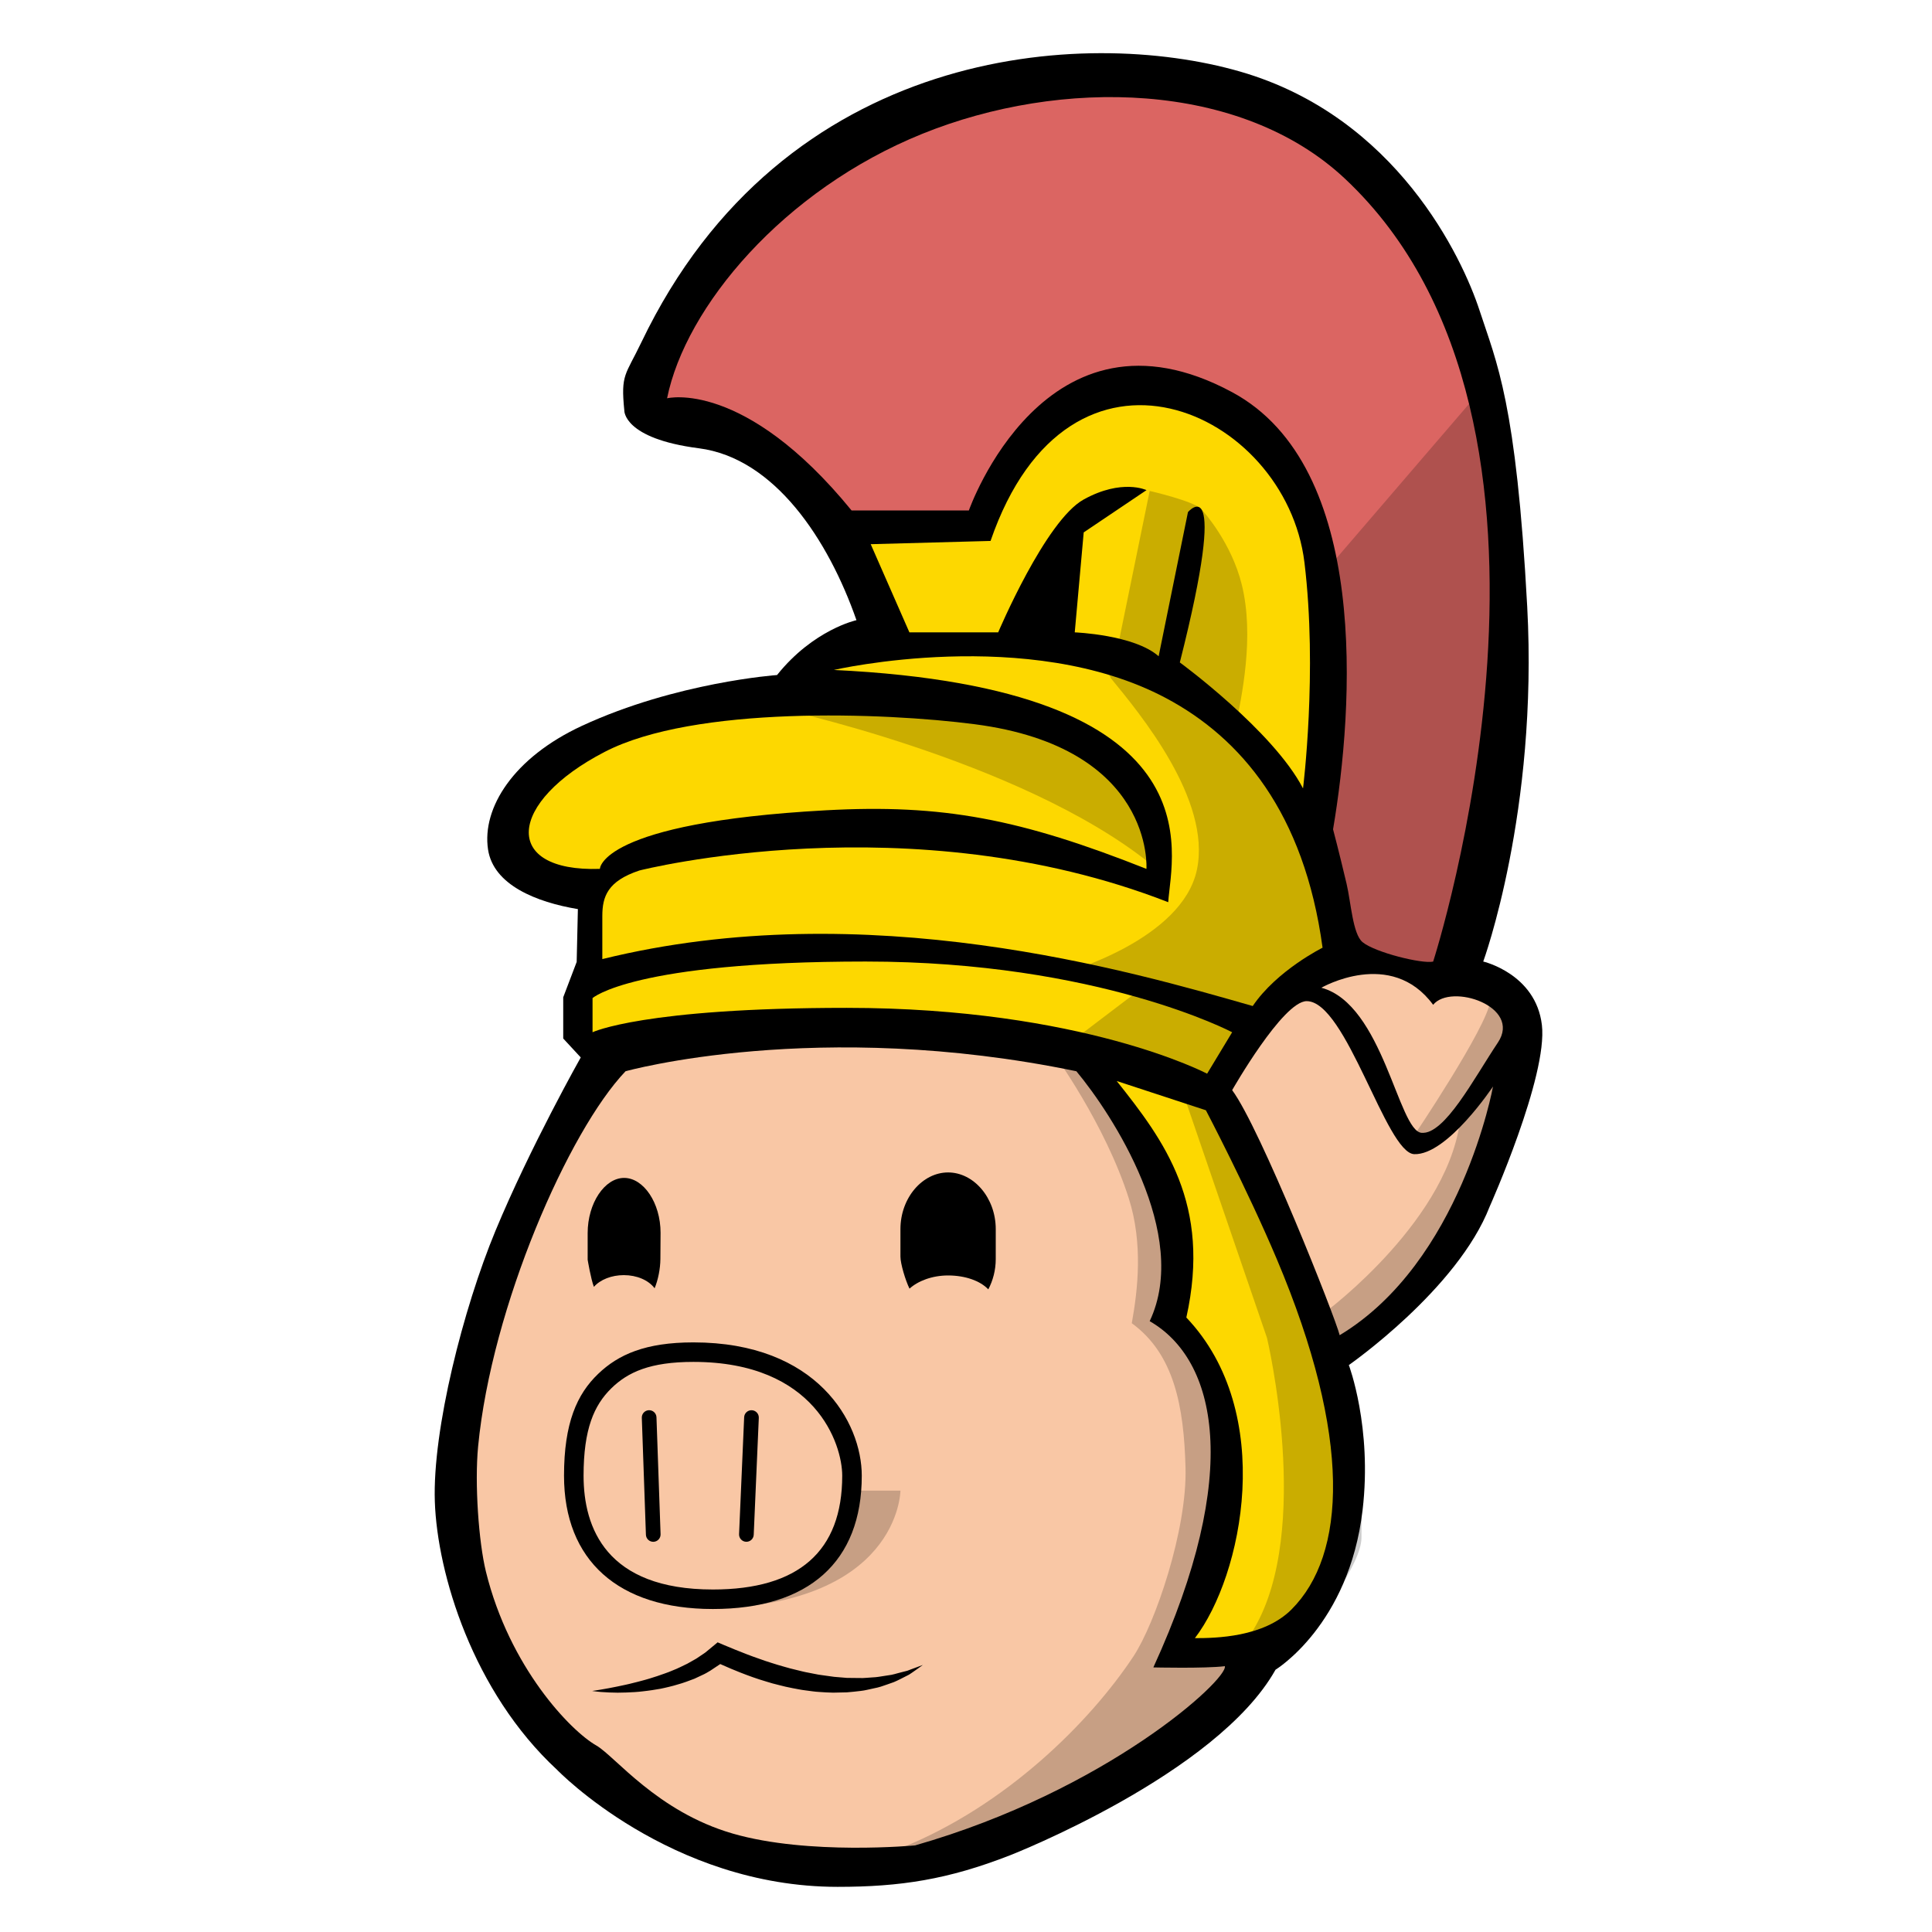<?xml version="1.0" encoding="UTF-8"?>
<svg width="1024px" height="1024px" viewBox="0 0 1024 1024" version="1.1" xmlns="http://www.w3.org/2000/svg" xmlns:xlink="http://www.w3.org/1999/xlink">
    <!-- Generator: Sketch 51.2 (57519) - http://www.bohemiancoding.com/sketch -->
    <title>Centurion_Pig</title>
    <desc>Created with Sketch.</desc>
    <defs></defs>
    <g id="Centurion_Pig" stroke="none" stroke-width="1" fill="none" fill-rule="evenodd">
        <g id="Fill-1" transform="translate(230.4, 25.6)">
            <path d="M445.658,859.379 C445.658,859.379 484.606,835.794 491.797,774.804 C496.977,730.865 484.513,697.911 484.513,697.911 C484.513,697.911 542.147,657.789 559.16,613.909 C559.16,613.909 590.068,544.77 586.83,517.631 C583.592,490.492 555.746,484.03 555.746,484.03 C555.746,484.03 584.887,404.552 579.059,295.997 C573.231,187.441 562.87,166.764 553.804,138.979 C544.737,111.194 509.768,36.239 426.878,12.331 C343.989,-11.577 184.783,-1.192 109.566,155.779 C101.064,173.523 98.557,172.579 100.5,191.964 C100.5,191.964 99.852,206.826 140.002,211.995 C180.152,217.165 208.645,260.458 223.539,303.104 C223.539,303.104 200.752,308.039 181.447,332.182 C181.447,332.182 128.053,335.94 78.049,359.106 C41.785,375.906 24.948,402.614 28.271,424.645 C31.105,443.449 53.874,452.583 75.892,456.245 L75.249,484.245 L68.121,502.984 L68.121,524.829 L77.41,534.863 C77.41,534.863 50.631,582.327 32.183,626.804 C15.172,667.823 -1.224,732.157 0.071,770.281 C1.366,808.405 20.174,871.083 64.857,912.437 C64.857,912.437 124.576,974.469 213.554,974.469 C246.839,974.469 272.1,970.592 305.126,957.669 C305.126,957.669 414.574,914.877 445.658,859.379" fill="#000000"></path>
            <path d="M361.473,547.355 L408.746,562.863 C408.746,562.863 430.497,604.295 446.306,641.695 C486.456,736.681 483.07,798.566 454.077,827.498 C439.333,842.21 413.927,842.652 402.918,842.652 C428.174,809.698 446.306,723.112 398.385,672.711 C411.743,612.618 386.731,579.053 361.473,547.355" id="Fill-4" fill="#FDD800"></path>
            <path d="M101.147,542.186 C101.147,542.186 202.817,513.755 340.103,542.186 C359.051,564.923 400.706,628.702 378.958,674.65 C414.383,695.004 428.3,754.787 380.9,858.16 C380.9,858.16 408.099,858.806 418.81,857.514 C420.403,864.622 356.293,923.423 254.623,952.5 C254.623,952.5 198.115,957.861 157.966,946.23 C117.816,934.599 95.552,905.185 85.605,899.515 C72.006,891.761 39.627,858.16 27.152,807.405 C23.308,791.76 21.104,760.837 23.01,741.021 C30.147,666.939 71.004,573.794 101.147,542.186" id="Fill-6" fill="#F9C7A5"></path>
            <path d="M297.368,625.864 C297.368,609.271 285.699,595.818 272.113,595.818 C258.519,595.818 246.852,609.271 246.852,625.864 L246.852,640.403 C246.852,644.202 249.492,652.99 251.657,657.41 C256.073,653.388 263.583,650.418 272.107,650.418 C281.225,650.418 289.172,653.29 293.423,657.79 C295.855,653.184 297.363,647.65 297.363,641.775 C297.363,641.775 297.368,625.973 297.368,625.864" id="Fill-8" fill="#000000"></path>
            <path d="M119.712,627.828 C119.712,611.927 110.703,598.72 100.393,598.72 C90.081,598.72 81.072,612.085 81.072,627.986 L81.072,642.023 L81.072,642.051 L81.072,642.082 C81.072,642.082 82.74,652.23 84.383,656.466 C87.735,652.615 93.754,650.245 100.225,650.245 C107.141,650.245 113.329,652.899 116.557,657.21 C118.401,652.798 119.582,646.864 119.621,641.695 C119.621,641.695 119.712,627.929 119.712,627.828" id="Fill-10" fill="#000000"></path>
            <path d="M137.113,696.233 C114.202,696.233 102.359,701.658 93.598,710.25 C84.468,719.2 78.904,731.813 78.904,756.551 C78.904,784.067 90.796,816.869 147.448,816.869 C192.932,816.869 215.996,796.574 215.996,756.551 C215.996,739.774 201.824,696.233 137.113,696.233 M147.448,827.208 C97.303,827.208 68.542,801.454 68.542,756.551 C68.542,728.655 75.383,713.333 86.693,702.529 C97.334,692.359 111.635,685.894 137.113,685.894 C202.588,685.894 226.357,728.151 226.357,756.551 C226.357,802.116 198.332,827.208 147.448,827.208" id="Fill-12" fill="#000000"></path>
            <path d="M169.088,787.867 C168.995,790.005 167.182,791.664 165.037,791.573 C162.892,791.478 161.232,789.669 161.323,787.531 L164.017,725.559 C164.11,723.416 165.923,721.759 168.068,721.852 C170.213,721.945 171.873,723.755 171.782,725.892 L169.088,787.867 Z" id="Fill-14" fill="#000000"></path>
            <path d="M119.718,787.574 C119.793,789.709 118.115,791.505 115.973,791.586 C113.825,791.658 112.028,789.983 111.95,787.846 L109.774,725.847 C109.699,723.712 111.378,721.916 113.522,721.841 C115.667,721.766 117.465,723.444 117.542,725.579 L119.718,787.574 Z" id="Fill-16" fill="#000000"></path>
            <path d="M409.394,543.478 L422.669,521.509 C422.669,521.509 351.759,484.031 228.396,484.031 C105.033,484.031 83.663,503.416 83.663,503.416 L83.663,521.509 C83.663,521.509 110.537,508.585 218.359,508.585 C343.341,508.585 409.394,543.478 409.394,543.478" id="Fill-18" fill="#FDD800"></path>
            <path d="M211.559,329.489 C211.559,329.489 314.772,305.638 387.646,344.434 C427.179,365.481 460.835,404.966 470.59,476.706 C470.59,476.706 446.417,488.663 433.572,507.616 C368.853,489.092 228.72,448.278 88.843,482.739 L88.843,459.909 C88.843,449.57 91.648,441.384 108.485,435.783 C108.485,435.783 251.924,399.169 388.78,452.584 C390.508,426.737 416.517,339.29 211.559,329.489" id="Fill-20" fill="#FDD800"></path>
            <path d="M87.548,434.923 C87.548,434.923 87.53,410.464 207.153,403.881 C269.302,400.461 310.338,408.417 377.233,434.923 C377.233,434.923 381.773,370.635 286.139,358.244 C237.786,351.981 137.626,348.337 90.138,372.891 C38.519,399.58 35.309,436.647 87.548,434.923" id="Fill-22" fill="#FDD800"></path>
            <path d="M422.669,552.201 C422.669,552.201 449.544,505.031 462.171,505.031 C483.218,505.031 504.243,585.575 519.158,586.125 C536.643,586.771 560.927,550.263 560.927,550.263 C560.927,550.263 544.09,643.311 479.656,682.08 C477.389,672.711 437.563,572.233 422.669,552.201" id="Fill-24" fill="#F9C7A5"></path>
            <path d="M469.942,497.924 C469.942,497.924 506.854,476.6 529.196,506.97 C538.585,495.339 576.342,507.779 563.517,526.965 C550.693,546.153 535.348,575.786 523.044,574.817 C510.74,573.848 502.645,506.647 469.942,497.924" id="Fill-26" fill="#F9C7A5"></path>
            <path d="M294.611,261.105 C336.434,139.626 451.166,191.727 460.984,272.521 C468.001,330.244 460.23,392.276 460.23,392.276 C444.364,361.692 394.931,325.506 394.931,325.506 C421.725,219.639 399.249,245.811 399.249,245.811 L383.707,322.234 C370.755,310.779 339.239,309.567 339.239,309.567 L343.987,256.581 L377.268,234.18 C377.268,234.18 364.28,227.936 343.987,239.135 C323.697,250.334 298.657,309.567 298.657,309.567 L251.601,309.567 L231.094,262.829 L294.611,261.105 Z" id="Fill-28" fill="#FDD800"></path>
            <path d="M220.949,244.95 L283.116,244.95 C283.116,244.95 323.691,128.959 422.669,182.273 C495.845,221.689 487.103,349.306 476.149,413.956 C476.149,413.956 479.239,425.561 483.313,442.811 C485.647,452.674 486.554,469.467 491.799,473.773 C498.467,479.247 523.367,485.365 529.196,484.072 C529.196,484.072 621.294,199.587 482.57,69.215 C427.119,17.1 331.791,15.676 258.508,45.296 C184.594,75.172 132.92,137.163 123.165,185.509 C123.165,185.509 163.962,175.165 220.949,244.95" id="Fill-30" fill="#DB6562"></path>
            <path d="M92.309,869.171 C95.239,868.618 98.15,868.023 101.036,867.387 C102.484,867.087 103.916,866.728 105.343,866.359 C106.771,865.984 108.203,865.679 109.612,865.265 C111.024,864.865 112.449,864.534 113.837,864.076 L118.002,862.756 L122.1,861.324 C123.478,860.882 124.797,860.305 126.123,859.76 C127.441,859.199 128.796,858.718 130.052,858.052 L133.881,856.198 L137.544,854.131 C138.8,853.495 139.896,852.65 141.048,851.892 C142.175,851.107 143.39,850.416 144.382,849.491 L147.514,846.904 L149.964,844.872 L152.793,846.085 C157.116,847.935 161.346,849.602 165.625,851.267 C167.767,852.065 169.902,852.893 172.067,853.606 C174.217,854.381 176.372,855.133 178.551,855.79 C180.721,856.488 182.895,857.165 185.086,857.759 C187.27,858.393 189.459,859.01 191.671,859.494 C193.872,860.024 196.072,860.628 198.299,860.998 C200.524,861.362 202.734,861.972 204.972,862.221 L211.686,863.154 L218.439,863.715 L225.207,863.787 C227.484,863.908 229.704,863.549 231.981,863.456 C234.271,863.399 236.475,862.939 238.734,862.606 L242.13,862.084 C243.262,861.887 244.334,861.51 245.448,861.228 L248.8,860.365 L250.494,859.936 C251.043,859.755 251.572,859.522 252.113,859.318 C254.273,858.488 256.47,857.666 258.726,856.868 C256.838,858.261 254.897,859.633 252.918,860.995 C252.421,861.324 251.932,861.683 251.419,861.991 L249.828,862.807 L246.611,864.438 C245.518,864.94 244.453,865.547 243.324,865.968 L239.91,867.173 C237.628,868.01 235.312,868.796 232.926,869.22 C230.551,869.677 228.176,870.398 225.759,870.631 C223.35,870.926 220.918,871.184 218.488,871.378 L211.186,871.541 C208.754,871.533 206.337,871.319 203.907,871.179 C201.47,871.07 199.089,870.649 196.678,870.357 C194.258,870.083 191.901,869.571 189.521,869.129 C187.132,868.703 184.793,868.116 182.457,867.519 C180.1,866.976 177.784,866.31 175.492,865.583 C170.868,864.229 166.348,862.593 161.887,860.835 C158.919,859.679 155.405,858.195 151.347,856.383 C148.764,858.15 147.016,859.315 146.105,859.876 C144.729,860.698 143.356,861.538 141.903,862.169 L137.603,864.182 L133.192,865.816 C131.733,866.397 130.223,866.77 128.737,867.224 C127.247,867.661 125.765,868.121 124.255,868.444 C122.75,868.78 121.261,869.178 119.748,869.463 L115.205,870.21 C113.697,870.471 112.169,870.6 110.659,870.802 C107.636,871.192 104.59,871.357 101.556,871.461 C98.526,871.595 95.492,871.593 92.47,871.445 C89.452,871.344 86.432,871.089 83.448,870.652 C86.429,870.22 89.379,869.706 92.309,869.171 Z" id="Fill-32" fill="#000000"></path>
            <path d="M220.949,764.466 L246.852,764.466 C246.852,764.466 246.539,827.023 140.623,827.023 C195.908,817.02 215.362,802.603 220.949,764.466" id="Fill-35" fill="#000000" opacity="0.2"></path>
            <path d="M328.017,532.746 C328.017,532.746 355.35,570.086 367.913,609.663 C375.45,633.408 372.7,657.957 369.462,675.727 C391.912,692.095 397.092,719.663 397.955,752.403 C398.818,785.143 381.944,834.794 370.324,852.344 C347.504,886.805 302.974,931.605 246.852,954.006 C190.73,976.407 432.489,924.717 441.125,848.899 L396.227,847.175 C396.227,847.175 452.352,747.234 391.047,674.863 C402.27,637.817 388.503,577.029 353.055,543.477 C339.305,530.466 328.017,532.746 328.017,532.746" id="Fill-37" fill="#000000" opacity="0.2"></path>
            <path d="M472.209,669.695 C472.209,669.695 539.557,619.728 543.875,564.587 C531.786,574.062 518.834,576.647 518.834,576.647 C518.834,576.647 557.689,518.927 559.417,505.14 C574.959,510.309 576.686,526.678 576.686,526.678 L558.554,599.048 L531.786,652.465 L476.527,695.541 L472.209,669.695 Z" id="Fill-39" fill="#000000" opacity="0.2"></path>
            <path d="M413.497,552.525 L429.039,528.402 L453.556,498.247 L477.389,482.739 L540.422,493.077 C540.422,493.077 566.325,404.338 571.506,344.891 C576.686,285.444 550.783,185.503 550.783,185.503 L467.893,281.996 L472.209,359.536 L464.438,428.461 C464.438,428.461 432.059,371.813 424.288,360.614 C427.674,343.726 434.629,311.921 427.741,284.152 C422.33,262.337 408.057,246.101 406.278,244.219 C402.229,239.939 378.958,234.612 378.958,234.612 L362.553,314.736 C362.553,314.736 353.92,322.49 358.235,333.689 C373.777,352.645 411.769,398.306 403.998,435.354 C396.227,472.4 334.922,489.632 334.922,489.632 L374.642,498.247 L334.922,528.402 L396.227,552.525 L441.125,683.481 C441.125,683.481 465.303,785.146 434.219,837.7 C403.136,890.254 427.311,842.869 427.311,842.869 C427.311,842.869 454.077,844.591 460.985,839.421 C467.893,834.252 491.206,803.236 491.206,789.452 C491.206,775.668 492.069,724.836 484.298,710.189 C476.527,695.541 451.489,631.791 444.581,618.004 C437.672,604.218 413.497,552.525 413.497,552.525" id="Fill-41" fill="#000000" opacity="0.2"></path>
            <path d="M179.504,349.199 C179.504,349.199 309.882,376.769 378.958,431.908 C388.456,415.539 358.453,320.752 179.504,352.644" id="Fill-43" fill="#000000" opacity="0.2"></path>
        </g>
    </g>
</svg>